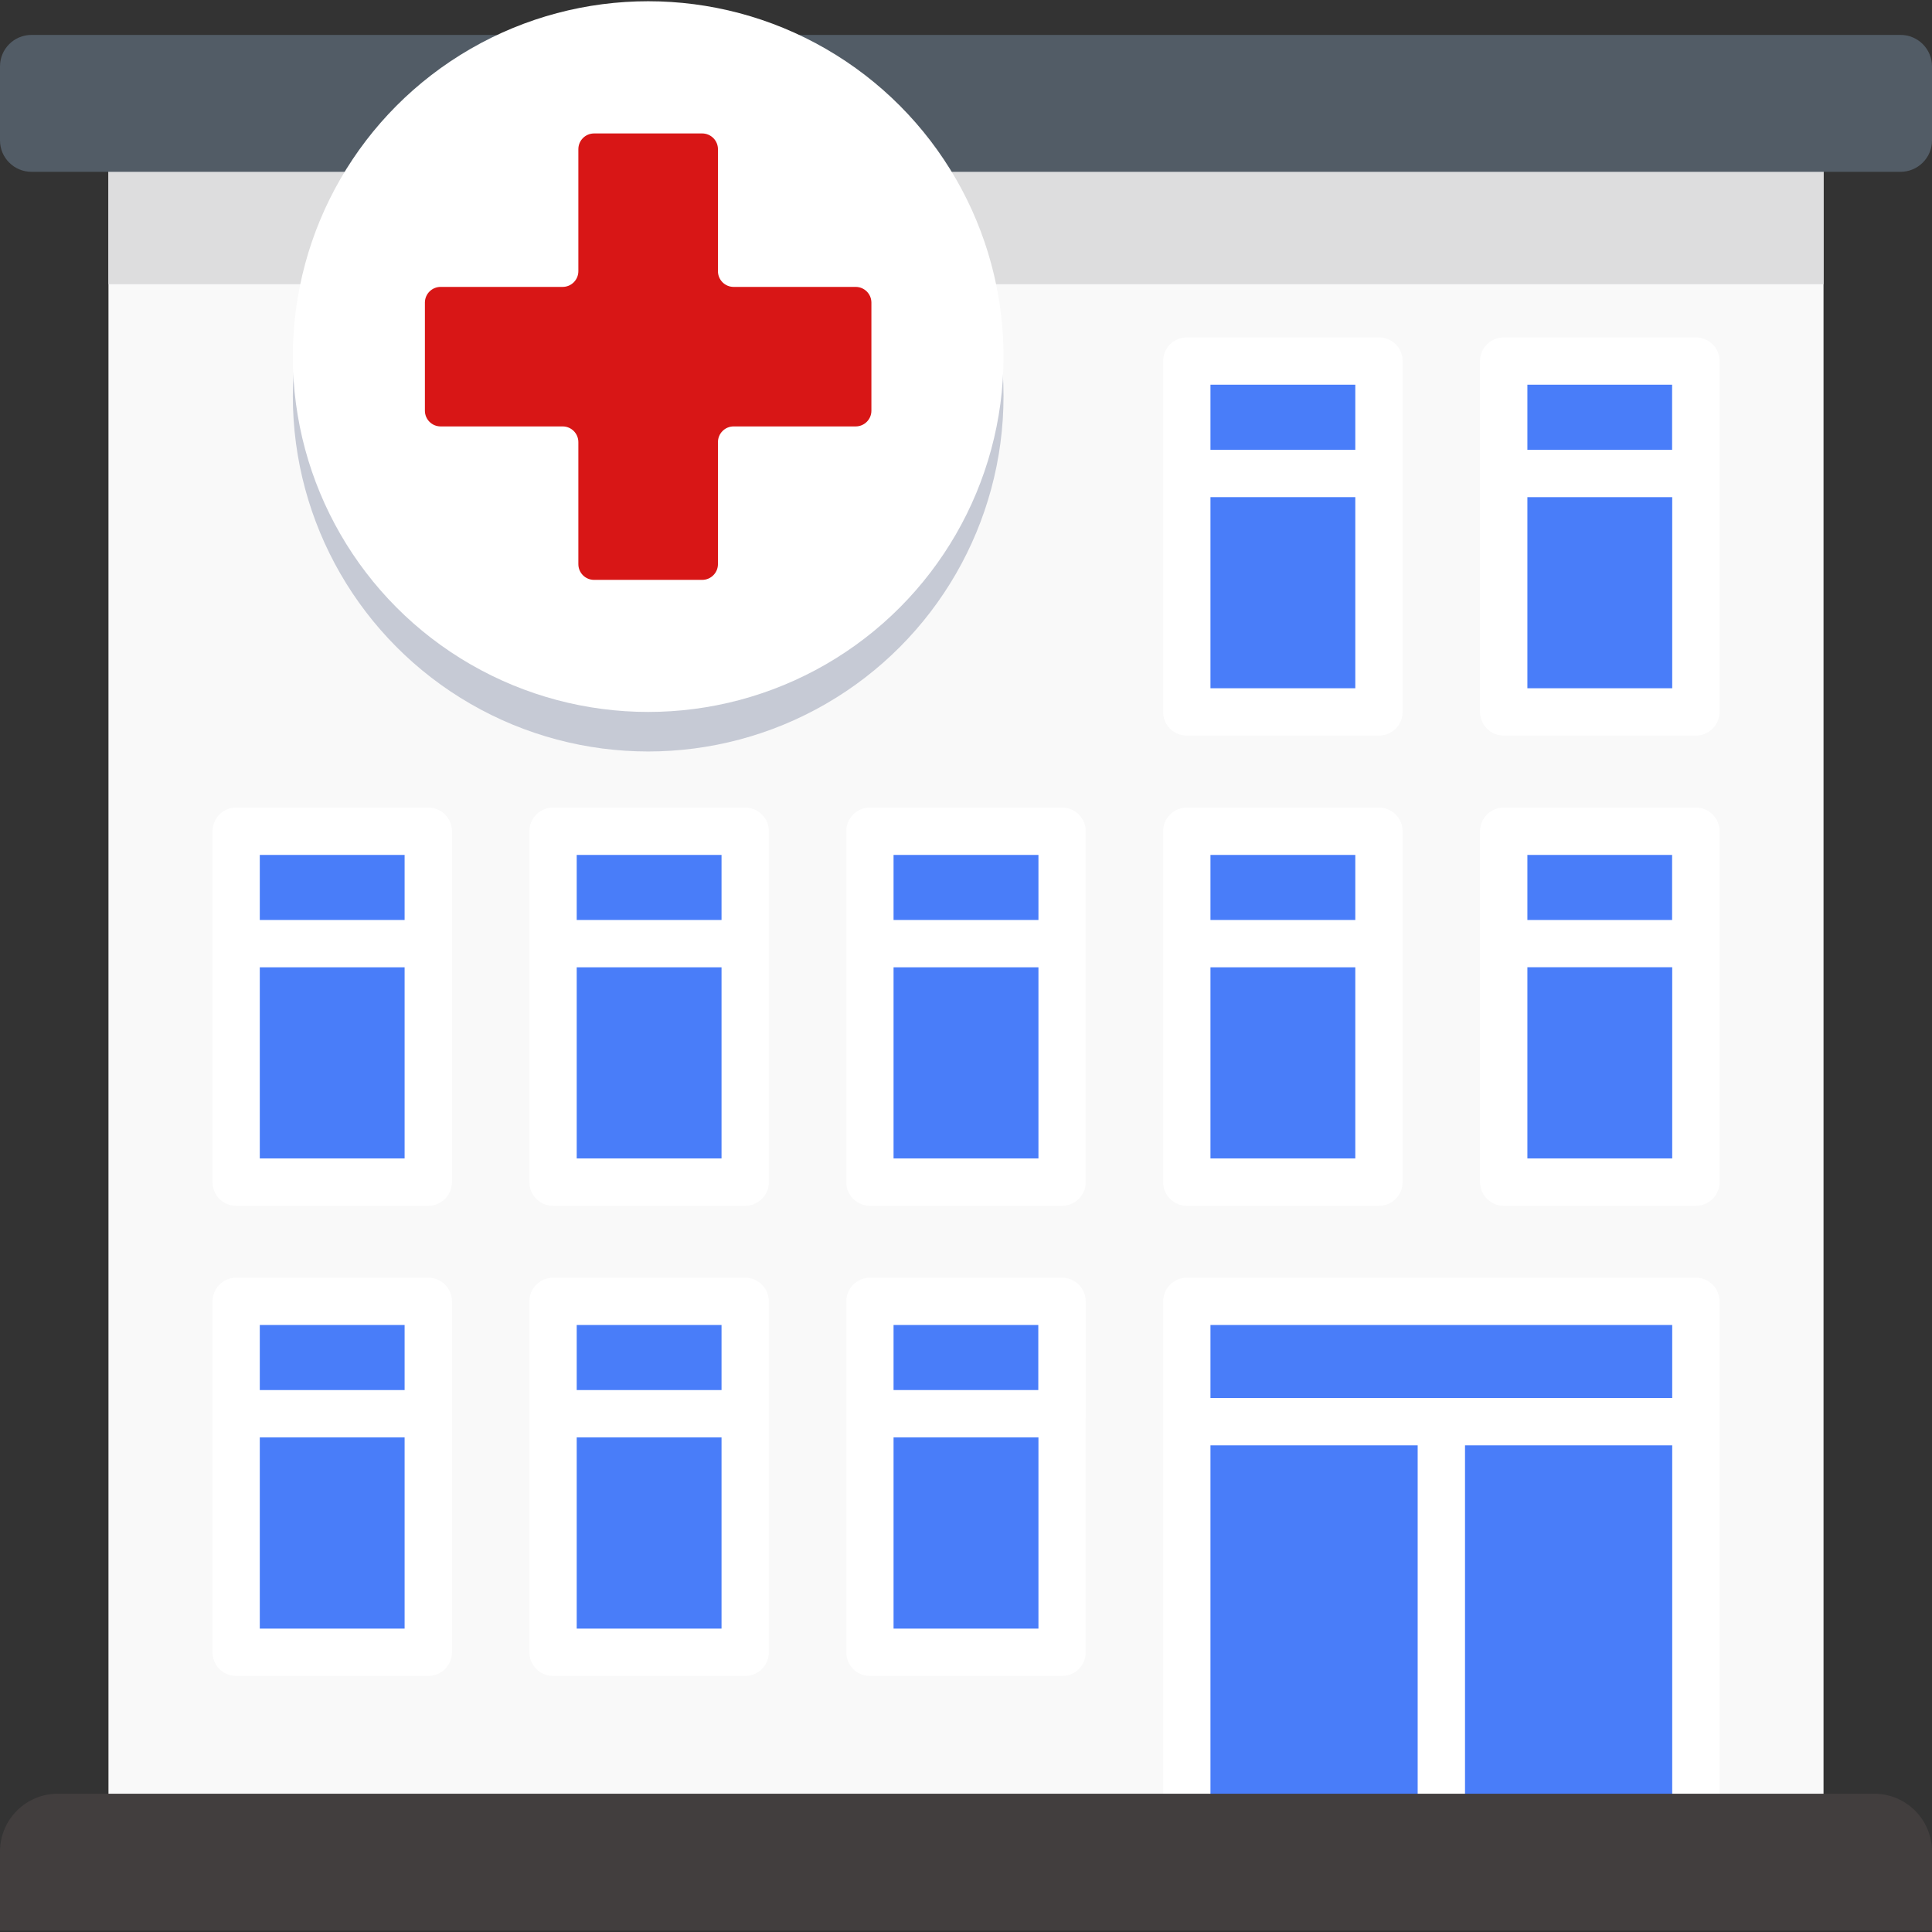 <svg width="28" height="28" viewBox="0 0 28 28" fill="none" xmlns="http://www.w3.org/2000/svg">
<rect x="0" y="0" width="28" height="28" fill="#333333" stroke="none"/>
<path d="M13.792 1.498H26.428V26.989H1.572V1.498H4.995" fill="#F9F9F9"/>
<path d="M13.792 1.498H26.428V4.119H1.572V1.498H4.995" fill="#DDDDDE"/>
<path d="M10.405 2.49H26.428H27.544C27.796 2.49 28 2.286 28 2.035V0.962C28 0.71 27.796 0.506 27.544 0.506H11.579H7.207H0.456C0.204 0.506 0 0.71 0 0.962V2.035C0 2.286 0.204 2.49 0.456 2.49H1.572H7.6" fill="#525C66"/>
<circle cx="9.394" cy="5.741" r="5.15" fill="#C6CAD5"/>
<circle cx="9.394" cy="5.168" r="5.15" fill="white"/>
<path d="M12.401 4.158H10.632C10.507 4.158 10.405 4.056 10.405 3.93V2.162C10.405 2.036 10.302 1.934 10.177 1.934H8.61C8.484 1.934 8.382 2.036 8.382 2.162V3.93C8.382 4.056 8.28 4.158 8.154 4.158H6.386C6.26 4.158 6.158 4.26 6.158 4.386V5.952C6.158 6.078 6.26 6.18 6.386 6.18H8.154C8.28 6.18 8.382 6.282 8.382 6.408V8.176C8.382 8.302 8.484 8.404 8.61 8.404H10.177C10.302 8.404 10.405 8.302 10.405 8.176V6.408C10.405 6.282 10.507 6.18 10.632 6.18H12.401C12.527 6.18 12.629 6.078 12.629 5.952V4.386C12.629 4.26 12.527 4.158 12.401 4.158Z" fill="#D81616"/>
<rect x="17.2" y="12.047" width="2.785" height="5.085" fill="#497DF9"/>
<rect x="8.015" y="12.047" width="2.785" height="5.085" fill="#497DF9"/>
<rect x="21.793" y="12.047" width="2.785" height="5.085" fill="#497DF9"/>
<rect x="12.607" y="12.047" width="2.785" height="5.085" fill="#497DF9"/>
<rect x="3.422" y="12.047" width="2.785" height="5.085" fill="#497DF9"/>
<rect x="8.015" y="18.86" width="2.785" height="5.085" fill="#497DF9"/>
<rect x="12.607" y="18.86" width="2.785" height="5.085" fill="#497DF9"/>
<rect x="3.422" y="18.86" width="2.785" height="5.085" fill="#497DF9"/>
<rect x="17.2" y="5.232" width="2.785" height="5.085" fill="#497DF9"/>
<rect x="21.793" y="5.232" width="2.785" height="5.085" fill="#497DF9"/>
<path fill-rule="evenodd" clip-rule="evenodd" d="M17.2 17.475H19.985C20.174 17.475 20.328 17.322 20.328 17.132V12.047C20.328 11.858 20.174 11.704 19.985 11.704H17.2C17.011 11.704 16.857 11.858 16.857 12.047V17.132C16.857 17.322 17.011 17.475 17.2 17.475ZM19.642 16.789H17.543V12.39H19.642V16.789Z" fill="white"/>
<path fill-rule="evenodd" clip-rule="evenodd" d="M8.015 17.475H10.8C10.989 17.475 11.143 17.322 11.143 17.132V12.047C11.143 11.858 10.989 11.704 10.8 11.704H8.015C7.826 11.704 7.672 11.858 7.672 12.047V17.132C7.672 17.322 7.826 17.475 8.015 17.475ZM10.457 16.789H8.358V12.39H10.457V16.789Z" fill="white"/>
<path fill-rule="evenodd" clip-rule="evenodd" d="M21.793 17.475H24.578C24.767 17.475 24.921 17.322 24.921 17.132V12.047C24.921 11.858 24.767 11.704 24.578 11.704H21.793C21.604 11.704 21.45 11.858 21.45 12.047V17.132C21.45 17.322 21.604 17.475 21.793 17.475ZM24.235 16.789H22.136V12.39H24.235V16.789Z" fill="white"/>
<path fill-rule="evenodd" clip-rule="evenodd" d="M12.608 17.475H15.393C15.582 17.475 15.735 17.322 15.735 17.132V12.047C15.735 11.858 15.582 11.704 15.393 11.704H12.608C12.418 11.704 12.265 11.858 12.265 12.047V17.132C12.265 17.322 12.418 17.475 12.608 17.475ZM15.05 16.789H12.95V12.39H15.05V16.789Z" fill="white"/>
<path fill-rule="evenodd" clip-rule="evenodd" d="M3.422 17.475H6.207C6.397 17.475 6.55 17.322 6.55 17.132V12.047C6.55 11.858 6.397 11.704 6.207 11.704H3.422C3.233 11.704 3.08 11.858 3.08 12.047V17.132C3.08 17.322 3.233 17.475 3.422 17.475ZM5.864 16.789H3.765V12.39H5.864V16.789Z" fill="white"/>
<path fill-rule="evenodd" clip-rule="evenodd" d="M24.578 18.86H17.2V25.996L24.578 26.567V18.86Z" fill="#497DF9"/>
<path d="M24.921 26.282H24.235V19.203H17.543V26.282H16.857V18.86C16.857 18.671 17.011 18.518 17.2 18.518H24.578C24.767 18.518 24.921 18.671 24.921 18.86L24.921 26.282Z" fill="white"/>
<path fill-rule="evenodd" clip-rule="evenodd" d="M8.015 24.289H10.8C10.989 24.289 11.143 24.135 11.143 23.946V18.86C11.143 18.671 10.989 18.518 10.8 18.518H8.015C7.826 18.518 7.672 18.671 7.672 18.86V23.946C7.672 24.135 7.826 24.289 8.015 24.289ZM10.457 23.603H8.358V19.203H10.457V23.603Z" fill="white"/>
<path fill-rule="evenodd" clip-rule="evenodd" d="M12.608 24.289H15.393C15.582 24.289 15.735 24.135 15.735 23.946V18.86C15.735 18.671 15.582 18.518 15.393 18.518H12.608C12.418 18.518 12.265 18.671 12.265 18.86V23.946C12.265 24.135 12.418 24.289 12.608 24.289ZM15.05 23.603H12.95V19.203H15.05V23.603Z" fill="white"/>
<path fill-rule="evenodd" clip-rule="evenodd" d="M3.422 24.289H6.207C6.397 24.289 6.55 24.135 6.55 23.946V18.86C6.55 18.671 6.397 18.518 6.207 18.518H3.422C3.233 18.518 3.08 18.671 3.08 18.86V23.946C3.08 24.135 3.233 24.289 3.422 24.289ZM5.864 23.603H3.765V19.203H5.864V23.603Z" fill="white"/>
<path fill-rule="evenodd" clip-rule="evenodd" d="M17.2 10.661H19.985C20.174 10.661 20.328 10.507 20.328 10.318V5.232C20.328 5.043 20.174 4.89 19.985 4.89H17.2C17.011 4.89 16.857 5.043 16.857 5.232V10.318C16.857 10.507 17.011 10.661 17.2 10.661ZM19.642 9.975H17.543V5.575H19.642V9.975Z" fill="white"/>
<path fill-rule="evenodd" clip-rule="evenodd" d="M21.793 10.661H24.578C24.767 10.661 24.921 10.507 24.921 10.318V5.232C24.921 5.043 24.767 4.89 24.578 4.89H21.793C21.604 4.89 21.45 5.043 21.45 5.232V10.318C21.45 10.507 21.604 10.661 21.793 10.661ZM24.235 9.975H22.136V5.575H24.235V9.975Z" fill="white"/>
<rect x="17.2" y="20.261" width="7.378" height="0.686" fill="white"/>
<rect x="20.546" y="20.604" width="0.686" height="5.964" fill="white"/>
<rect x="8.015" y="20.146" width="2.785" height="0.686" fill="white"/>
<path d="M15.393 20.832H12.607V20.146H15.05V18.861H15.736V20.489C15.736 20.679 15.582 20.832 15.393 20.832Z" fill="white"/>
<rect x="3.422" y="20.146" width="2.785" height="0.686" fill="white"/>
<path d="M24.578 14.018H21.793V13.333H24.235V12.047H24.921V13.675C24.921 13.865 24.767 14.018 24.578 14.018Z" fill="white"/>
<rect x="12.607" y="13.333" width="2.785" height="0.686" fill="white"/>
<rect x="3.422" y="13.333" width="2.785" height="0.686" fill="white"/>
<rect x="8.015" y="13.333" width="2.785" height="0.686" fill="white"/>
<rect x="17.2" y="13.333" width="2.785" height="0.686" fill="white"/>
<path d="M24.578 7.205H21.793V6.519H24.235V5.233H24.921V6.862C24.921 7.051 24.767 7.205 24.578 7.205Z" fill="white"/>
<rect x="17.2" y="6.519" width="2.785" height="0.686" fill="white"/>
<path d="M27.162 25.996H0.838C0.375 25.996 0 26.371 0 26.834V27.981H28V26.834C28 26.371 27.625 25.996 27.162 25.996Z" fill="#423E3E"/>
</svg>
